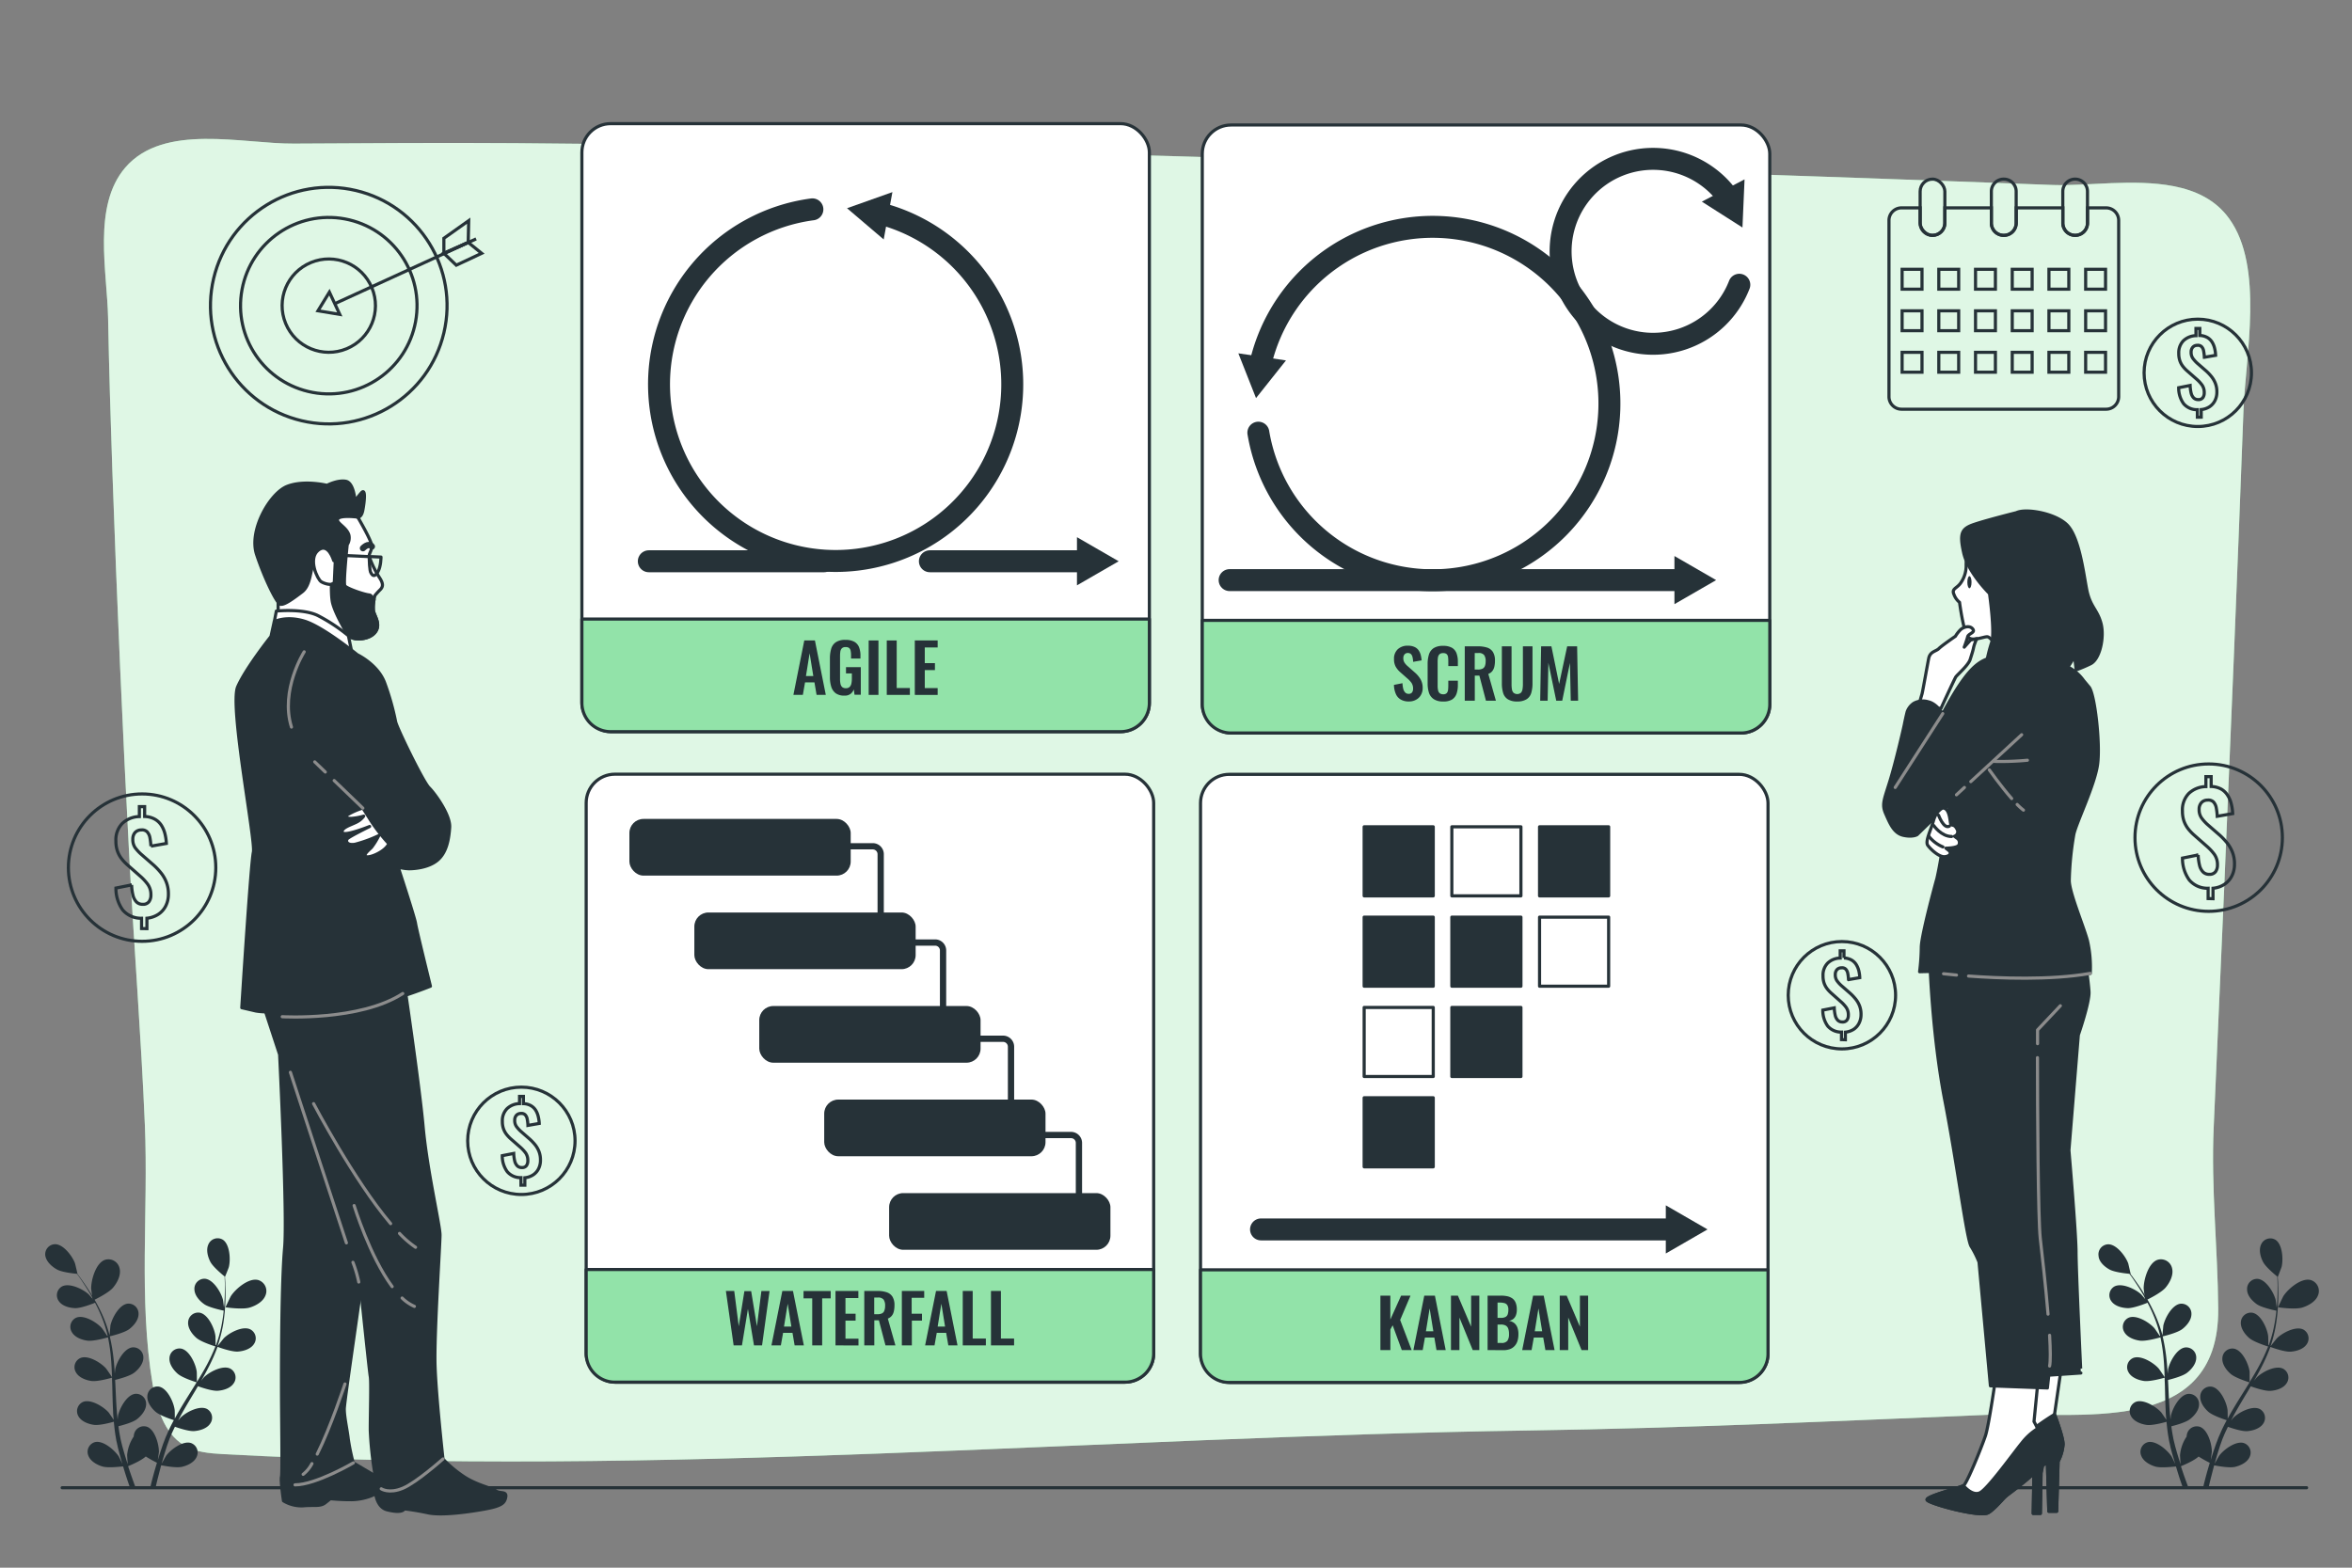 <svg xmlns="http://www.w3.org/2000/svg" viewBox="0 0 750 500"><rect x="0" y="0" width="750" height="500" fill="#808080" stroke="none"/><g id="background-simple"><path d="M693,59.36c-12.49-2.41-27.4,0-38.33-.36q-36.3-1.36-72.6-2.63Q478.55,52.74,375,49.83c-70.19-1.93-140.4-3.65-210.62-4.17-22.93-.16-47.22,0-70.67.14-16.25.13-41.48-6.67-53.77,7.65-10.54,12.28-5.75,33.26-5.47,48,.3,16.15.8,32.29,1.35,48.43Q38,212.33,41.3,274.74c1.48,28,3.71,55.94,4.89,83.95,1.16,27.45-2.06,55.6,2.47,82.78,1.24,7.46,3.62,15.58,9.92,19.42,3.73,2.29,8.25,2.65,12.58,2.89,139.17,7.58,277.84-5.49,416.9-7.55,48.72-.72,97.4-3,146.09-5,27.88-1.17,73.49,7.65,73.19-33.77-.15-19.56-2.32-38.51-1.43-58.17q3.4-75.72,6.48-151.44,1.56-38.42,3-76.84c.68-17.77,6.58-45.88-4.53-61.25C706.53,63.72,700.17,60.74,693,59.36Z" style="fill:#92E3A9"></path><path d="M693,59.36c-12.49-2.41-27.4,0-38.33-.36q-36.3-1.36-72.6-2.63Q478.55,52.74,375,49.83c-70.19-1.93-140.4-3.65-210.62-4.17-22.93-.16-47.22,0-70.67.14-16.25.13-41.48-6.67-53.77,7.65-10.54,12.28-5.75,33.26-5.47,48,.3,16.15.8,32.29,1.35,48.43Q38,212.33,41.3,274.74c1.48,28,3.71,55.94,4.89,83.95,1.16,27.45-2.06,55.6,2.47,82.78,1.24,7.46,3.62,15.58,9.92,19.42,3.73,2.29,8.25,2.65,12.58,2.89,139.17,7.58,277.84-5.49,416.9-7.55,48.72-.72,97.4-3,146.09-5,27.88-1.17,73.49,7.65,73.19-33.77-.15-19.56-2.32-38.51-1.43-58.17q3.4-75.72,6.48-151.44,1.56-38.42,3-76.84c.68-17.77,6.58-45.88-4.53-61.25C706.53,63.72,700.17,60.74,693,59.36Z" style="fill:#fff;opacity:0.7"></path></g><g id="Coins"><path d="M45.14,296.15v-3.28a7.65,7.65,0,0,1-6-2.63,11.74,11.74,0,0,1-2.17-7l5-1a15.81,15.81,0,0,0,.43,3.25,4.59,4.59,0,0,0,1.11,2.17,2.72,2.72,0,0,0,2,.76,2.3,2.3,0,0,0,2-.84,3.51,3.51,0,0,0,.61-2.13,5.65,5.65,0,0,0-1-3.4,16.34,16.34,0,0,0-2.48-2.67l-4-3.52a14.7,14.7,0,0,1-1.92-2.05,8.57,8.57,0,0,1-1.29-2.43,9.41,9.41,0,0,1-.47-3.15,7.5,7.5,0,0,1,2-5.57,8.13,8.13,0,0,1,5.48-2.22v-3.17h1.68v3.14a7.14,7.14,0,0,1,3.29.88,6,6,0,0,1,2.06,1.95,9.32,9.32,0,0,1,1.13,2.68,15.56,15.56,0,0,1,.45,3.09l-4.93.87a20,20,0,0,0-.31-2.69,3.72,3.72,0,0,0-.88-1.87,2.28,2.28,0,0,0-1.9-.61,2.6,2.6,0,0,0-2,.86,3.16,3.16,0,0,0-.68,2.07,4.59,4.59,0,0,0,.74,2.72A13.77,13.77,0,0,0,45,272.44l4,3.48a21.81,21.81,0,0,1,2.33,2.47,11.09,11.09,0,0,1,1.72,3,10.25,10.25,0,0,1,.65,3.76,8.2,8.2,0,0,1-.84,3.77,6.83,6.83,0,0,1-2.37,2.68,8.09,8.09,0,0,1-3.64,1.26v3.32Z" style="fill:none;stroke:#263238;stroke-miterlimit:10"></path><circle cx="45.31" cy="276.72" r="23.5" style="fill:none;stroke:#263238;stroke-miterlimit:10"></circle><path d="M704.12,286.59V283.3a7.61,7.61,0,0,1-6-2.62,11.77,11.77,0,0,1-2.18-7l5-1a16.53,16.53,0,0,0,.43,3.25,4.6,4.6,0,0,0,1.12,2.17,2.71,2.71,0,0,0,2,.76,2.33,2.33,0,0,0,2-.84,3.58,3.58,0,0,0,.61-2.13,5.68,5.68,0,0,0-1-3.41,16.36,16.36,0,0,0-2.49-2.66l-4-3.52a15.28,15.28,0,0,1-1.92-2.05,9.1,9.1,0,0,1-1.29-2.43,9.67,9.67,0,0,1-.47-3.15,7.51,7.51,0,0,1,2-5.58,8.13,8.13,0,0,1,5.48-2.21v-3.17h1.68v3.13a7.3,7.3,0,0,1,3.29.88,6,6,0,0,1,2,2,8.8,8.8,0,0,1,1.13,2.68,15.56,15.56,0,0,1,.45,3.09l-4.93.86a18.49,18.49,0,0,0-.31-2.68,3.79,3.79,0,0,0-.88-1.88,2.3,2.3,0,0,0-1.9-.6,2.54,2.54,0,0,0-2,.86,3.12,3.12,0,0,0-.69,2.07,4.54,4.54,0,0,0,.75,2.72,13.18,13.18,0,0,0,1.84,2.06l4,3.48a23.6,23.6,0,0,1,2.33,2.46,11.42,11.42,0,0,1,1.72,3,10.22,10.22,0,0,1,.64,3.76,8.26,8.26,0,0,1-.84,3.77,6.9,6.9,0,0,1-2.37,2.68,7.93,7.93,0,0,1-3.64,1.25v3.33Z" style="fill:none;stroke:#263238;stroke-miterlimit:10"></path><circle cx="704.3" cy="267.16" r="23.5" style="fill:none;stroke:#263238;stroke-miterlimit:10"></circle><path d="M700.69,133.06v-2.39a5.58,5.58,0,0,1-4.38-1.91,8.57,8.57,0,0,1-1.58-5.1l3.65-.72a12.18,12.18,0,0,0,.31,2.37,3.33,3.33,0,0,0,.81,1.58,2,2,0,0,0,1.47.56,1.68,1.68,0,0,0,1.47-.62,2.52,2.52,0,0,0,.44-1.55,4.11,4.11,0,0,0-.7-2.48,11.07,11.07,0,0,0-1.81-1.94l-2.93-2.57a10.25,10.25,0,0,1-1.4-1.49,6.24,6.24,0,0,1-.94-1.77,7,7,0,0,1-.34-2.3,5.46,5.46,0,0,1,1.48-4.06,6,6,0,0,1,4-1.61v-2.31h1.23V107a5.27,5.27,0,0,1,2.39.64,4.38,4.38,0,0,1,1.5,1.43,6.56,6.56,0,0,1,.83,2,11.09,11.09,0,0,1,.32,2.26l-3.59.62a13.39,13.39,0,0,0-.23-2,2.62,2.62,0,0,0-.64-1.37,1.65,1.65,0,0,0-1.38-.44,1.88,1.88,0,0,0-1.47.63,2.27,2.27,0,0,0-.5,1.51,3.34,3.34,0,0,0,.54,2,10.64,10.64,0,0,0,1.34,1.5l2.91,2.53a15.26,15.26,0,0,1,1.7,1.8,8.19,8.19,0,0,1,1.25,2.17,7.27,7.27,0,0,1,.47,2.73,6,6,0,0,1-.61,2.76,5.14,5.14,0,0,1-1.72,1.95,5.93,5.93,0,0,1-2.66.91v2.42Z" style="fill:none;stroke:#263238;stroke-miterlimit:10"></path><circle cx="700.82" cy="118.91" r="17.12" style="fill:none;stroke:#263238;stroke-miterlimit:10"></circle><path d="M166.12,378v-2.4a5.55,5.55,0,0,1-4.38-1.91,8.54,8.54,0,0,1-1.58-5.1l3.65-.71a12.07,12.07,0,0,0,.31,2.36,3.38,3.38,0,0,0,.82,1.59,2,2,0,0,0,1.46.55,1.67,1.67,0,0,0,1.47-.61,2.57,2.57,0,0,0,.44-1.56,4.2,4.2,0,0,0-.69-2.48,11.85,11.85,0,0,0-1.81-1.93l-2.94-2.57a10.89,10.89,0,0,1-1.4-1.5,6.24,6.24,0,0,1-.94-1.77,6.9,6.9,0,0,1-.34-2.29,5.45,5.45,0,0,1,1.48-4.06,6,6,0,0,1,4-1.62v-2.3h1.23V352a5.15,5.15,0,0,1,2.39.64,4.35,4.35,0,0,1,1.5,1.42,6.51,6.51,0,0,1,.83,2,11.73,11.73,0,0,1,.33,2.25l-3.6.63a13.37,13.37,0,0,0-.23-2,2.66,2.66,0,0,0-.64-1.37,1.68,1.68,0,0,0-1.38-.44,1.88,1.88,0,0,0-1.47.63,2.29,2.29,0,0,0-.5,1.51,3.32,3.32,0,0,0,.54,2,10.18,10.18,0,0,0,1.34,1.5l2.91,2.54a16,16,0,0,1,1.7,1.79,8.19,8.19,0,0,1,1.25,2.17,7.32,7.32,0,0,1,.47,2.74,6,6,0,0,1-.61,2.75,5,5,0,0,1-1.72,1.95,5.89,5.89,0,0,1-2.65.92V378Z" style="fill:none;stroke:#263238;stroke-miterlimit:10"></path><circle cx="166.25" cy="363.85" r="17.12" style="fill:none;stroke:#263238;stroke-miterlimit:10"></circle><path d="M587.21,331.57v-2.39a5.61,5.61,0,0,1-4.38-1.91,8.58,8.58,0,0,1-1.58-5.11l3.65-.71a12.29,12.29,0,0,0,.31,2.37,3.33,3.33,0,0,0,.81,1.58,2,2,0,0,0,1.47.55,1.67,1.67,0,0,0,1.47-.61,2.63,2.63,0,0,0,.44-1.55,4.09,4.09,0,0,0-.7-2.48,11.1,11.1,0,0,0-1.81-1.94L584,316.8a10.25,10.25,0,0,1-1.4-1.49,6.52,6.52,0,0,1-.94-1.77,7,7,0,0,1-.34-2.3,5.45,5.45,0,0,1,1.48-4.06,5.9,5.9,0,0,1,4-1.61v-2.31H588v2.28a5.31,5.31,0,0,1,2.39.64,4.38,4.38,0,0,1,1.5,1.43,6.83,6.83,0,0,1,.83,1.95,11,11,0,0,1,.32,2.25l-3.59.63a13.39,13.39,0,0,0-.23-1.95,2.7,2.7,0,0,0-.64-1.37,1.65,1.65,0,0,0-1.38-.44,1.87,1.87,0,0,0-1.47.62,2.31,2.31,0,0,0-.5,1.51,3.37,3.37,0,0,0,.54,2,10.07,10.07,0,0,0,1.34,1.49l2.91,2.54a16.13,16.13,0,0,1,1.7,1.8,8.13,8.13,0,0,1,1.25,2.16,7.32,7.32,0,0,1,.47,2.74,6,6,0,0,1-.61,2.75,5,5,0,0,1-1.73,2,6,6,0,0,1-2.65.91v2.42Z" style="fill:none;stroke:#263238;stroke-miterlimit:10"></path><circle cx="587.34" cy="317.42" r="17.12" style="fill:none;stroke:#263238;stroke-miterlimit:10"></circle></g><g id="Calendar"><path d="M675.6,70.31v56.2a4,4,0,0,1-4,4H606.35a4,4,0,0,1-4-4V70.3a4,4,0,0,1,4-4h5.94v4.82a3.94,3.94,0,0,0,3.94,3.94h0a3.93,3.93,0,0,0,3.94-3.94V66.3H635v4.83A3.93,3.93,0,0,0,639,75.06h0a3.93,3.93,0,0,0,3.93-3.93V66.3h14.87v4.83a3.93,3.93,0,0,0,3.94,3.93h0a3.93,3.93,0,0,0,3.93-3.93V66.3h5.94A4,4,0,0,1,675.6,70.31Z" style="fill:none;stroke:#263238;stroke-miterlimit:10"></path><rect x="606.54" y="85.89" width="6.34" height="6.34" style="fill:none;stroke:#263238;stroke-miterlimit:10"></rect><rect x="618.24" y="85.89" width="6.34" height="6.34" style="fill:none;stroke:#263238;stroke-miterlimit:10"></rect><rect x="629.95" y="85.89" width="6.34" height="6.34" style="fill:none;stroke:#263238;stroke-miterlimit:10"></rect><rect x="641.66" y="85.89" width="6.34" height="6.34" style="fill:none;stroke:#263238;stroke-miterlimit:10"></rect><rect x="653.36" y="85.89" width="6.34" height="6.34" style="fill:none;stroke:#263238;stroke-miterlimit:10"></rect><rect x="665.07" y="85.89" width="6.34" height="6.34" style="fill:none;stroke:#263238;stroke-miterlimit:10"></rect><rect x="606.54" y="99.13" width="6.34" height="6.34" style="fill:none;stroke:#263238;stroke-miterlimit:10"></rect><rect x="618.24" y="99.13" width="6.34" height="6.34" style="fill:none;stroke:#263238;stroke-miterlimit:10"></rect><rect x="629.95" y="99.13" width="6.34" height="6.34" style="fill:none;stroke:#263238;stroke-miterlimit:10"></rect><rect x="641.66" y="99.13" width="6.34" height="6.34" style="fill:none;stroke:#263238;stroke-miterlimit:10"></rect><rect x="653.36" y="99.13" width="6.34" height="6.34" style="fill:none;stroke:#263238;stroke-miterlimit:10"></rect><rect x="665.07" y="99.13" width="6.34" height="6.34" style="fill:none;stroke:#263238;stroke-miterlimit:10"></rect><rect x="606.54" y="112.37" width="6.34" height="6.34" style="fill:none;stroke:#263238;stroke-miterlimit:10"></rect><rect x="618.24" y="112.37" width="6.34" height="6.34" style="fill:none;stroke:#263238;stroke-miterlimit:10"></rect><rect x="629.95" y="112.37" width="6.34" height="6.34" style="fill:none;stroke:#263238;stroke-miterlimit:10"></rect><rect x="641.66" y="112.37" width="6.34" height="6.34" style="fill:none;stroke:#263238;stroke-miterlimit:10"></rect><rect x="653.36" y="112.37" width="6.34" height="6.34" style="fill:none;stroke:#263238;stroke-miterlimit:10"></rect><rect x="665.07" y="112.37" width="6.34" height="6.34" style="fill:none;stroke:#263238;stroke-miterlimit:10"></rect><rect x="612.29" y="57.13" width="7.88" height="17.93" rx="3.93" style="fill:none;stroke:#263238;stroke-miterlimit:10"></rect><path d="M642.91,61.07V71.13A3.93,3.93,0,0,1,639,75.06h0A3.93,3.93,0,0,1,635,71.13V61.07A3.93,3.93,0,0,1,639,57.13h0A3.93,3.93,0,0,1,642.91,61.07Z" style="fill:none;stroke:#263238;stroke-miterlimit:10"></path><path d="M665.65,61.07V71.13a3.93,3.93,0,0,1-3.93,3.93h0a3.93,3.93,0,0,1-3.94-3.93V61.07a3.93,3.93,0,0,1,3.94-3.94h0A3.93,3.93,0,0,1,665.65,61.07Z" style="fill:none;stroke:#263238;stroke-miterlimit:10"></path></g><g id="Target"><circle cx="104.84" cy="97.48" r="37.72" transform="translate(-14.12 177.12) rotate(-76.72)" style="fill:none;stroke:#263238;stroke-miterlimit:10"></circle><circle cx="104.84" cy="97.48" r="28.14" transform="translate(-10.14 182.77) rotate(-79.48)" style="fill:none;stroke:#263238;stroke-miterlimit:10"></circle><circle cx="104.84" cy="97.48" r="14.88" transform="translate(-29.32 47.54) rotate(-22.5)" style="fill:none;stroke:#263238;stroke-miterlimit:10"></circle><line x1="151.82" y1="76.19" x2="106.85" y2="96.81" style="fill:none;stroke:#263238;stroke-miterlimit:10"></line><polygon points="105.04 93.17 101.4 99.12 108.34 100.27 105.04 93.17" style="fill:none;stroke:#263238;stroke-miterlimit:10"></polygon><polygon points="141.54 80.79 141.54 76 149.46 70.38 149.3 77.32 141.54 80.79" style="fill:none;stroke:#263238;stroke-miterlimit:10"></polygon><polygon points="141.54 80.79 145.5 84.58 153.59 80.79 149.3 77.32 141.54 80.79" style="fill:none;stroke:#263238;stroke-miterlimit:10"></polygon></g><g id="Plants"><path d="M734.07,417.05c-2.31.69-7.67-.1-7.67-.1s1.59-3.37,1.72-3.57c1.49-2.32,5.72-5.92,8.7-5.13a3.65,3.65,0,0,1,2.34,4.9C738.39,415.18,736,416.47,734.07,417.05Z" style="fill:#263238"></path><path d="M684.1,414.81c-.05,0-.53-3.68-.53-3.92,0-2.75,1.5-8.09,4.42-9.08a3.65,3.65,0,0,1,4.66,2.8c.48,2.12-.77,4.49-2.09,6.06C689,412.52,684.11,414.81,684.1,414.81Z" style="fill:#263238"></path><path d="M672.65,404.88c1.61.91,5.43,1.3,6.37,1.39.48.64,1,1.34,1.5,2.12.93,1.39,2,3,3,4.74.27.48.54,1,.81,1.5-.63-.75-1.51-1.77-1.61-1.85-1.78-1.64-6.18-3.77-8.54-2.44a3.22,3.22,0,0,0-.9,4.69c1.11,1.56,3.39,2.14,5.2,2.19s5.53-1.39,6.32-1.72c.59,1.12,1.16,2.28,1.69,3.53a41.13,41.13,0,0,1,2.34,7l-.14.06c-.5-.77-1.58-2.34-1.69-2.46-1.58-1.83-5.72-4.42-8.21-3.36a3.2,3.2,0,0,0-1.41,4.56c.92,1.68,3.13,2.5,4.92,2.75,2.06.3,6.46-1,6.62-1.06a57.77,57.77,0,0,1,1.05,7.25c.15,1.8.22,3.63.28,5.47-.33-.54-1.76-2.61-1.88-2.75-1.58-1.83-5.72-4.42-8.21-3.35a3.19,3.19,0,0,0-1.41,4.55c.92,1.68,3.13,2.5,4.92,2.76,2,.28,6.23-.95,6.59-1.05,0,.83.06,1.66.08,2.5.07,2.73.12,5.47.26,8.18,0,.93.13,1.85.21,2.78-.53-.8-1.52-2.24-1.62-2.36-1.59-1.82-5.73-4.41-8.22-3.35a3.22,3.22,0,0,0-1.41,4.56c.93,1.67,3.14,2.49,4.92,2.75s5.37-.7,6.37-1c.15,1.54.32,3.06.56,4.54.12.64.2,1.3.35,1.91s.27,1.22.4,1.83c.32,1.23.62,2.38,1,3.53.16.58.32,1.12.49,1.68-.42-.89-1.1-2.29-1.17-2.41-1.3-2-5-5.24-7.62-4.56a3.2,3.2,0,0,0-2.08,4.29c.66,1.79,2.72,2.94,4.45,3.46,1.9.58,6.12,0,6.64,0,.41,1.37.82,2.7,1.22,3.94.34,1,.66,1.95,1,2.87h1.78c-.4-1.06-.81-2.19-1.24-3.39s-.79-2.29-1.18-3.51c.47-.19,4.14-1.69,5.63-3.09a36.51,36.51,0,0,0,3.57,2c-.41,1.36-.8,2.7-1.15,4q-.58,2.14-1,4h1.74c.26-1.14.54-2.33.87-3.61s.6-2.35.94-3.59c.52.11,4.68.94,6.62.5,1.76-.4,3.9-1.41,4.68-3.15a3.21,3.21,0,0,0-1.78-4.43c-2.57-.85-6.48,2.07-7.91,4-.09.13-1,1.73-1.46,2.55.21-.75.41-1.49.65-2.26.32-1.12.7-2.29,1.06-3.42l.63-1.76c.2-.6.47-1.15.7-1.74.36-.85.78-1.71,1.19-2.57,1.12.39,4.41,1.51,6.16,1.38s4.06-.8,5.1-2.4a3.22,3.22,0,0,0-1.09-4.65c-2.41-1.23-6.72,1.06-8.43,2.78-.06.05-.38.45-.76.93.43-.83.85-1.66,1.32-2.48,1.31-2.34,2.72-4.68,4.12-7l.86-1.48c.94.34,4.5,1.58,6.33,1.45s4.06-.8,5.1-2.41a3.2,3.2,0,0,0-1.09-4.64c-2.41-1.24-6.72,1.06-8.43,2.77-.06.06-.45.54-.87,1.08.74-1.29,1.46-2.58,2.14-3.89a57,57,0,0,0,3.08-6.92c.33.13,4.48,1.66,6.51,1.51,1.8-.13,4.06-.8,5.1-2.4a3.22,3.22,0,0,0-1.09-4.65c-2.41-1.23-6.72,1.07-8.43,2.78-.12.12-1.51,1.86-2,2.49l0-.08a41.65,41.65,0,0,0,1.76-7.22,58.38,58.38,0,0,0,.64-6.61c.1-2.06.06-3.94,0-5.61,0-.9-.08-1.73-.13-2.5l0,0s1.18-3.06,1.23-3.26c.57-2.35.28-7.23-2-8.64a3.2,3.2,0,0,0-4.53,1.49c-.83,1.72-.22,4,.61,5.6s3.81,4.08,4.55,4.67c0,.8.07,1.66.08,2.6,0,1.67,0,3.55-.14,5.59,0,.55-.1,1.13-.15,1.7-.11-1-.29-2.31-.32-2.44-.58-2.34-3.08-6.54-5.78-6.73a3.2,3.2,0,0,0-3.33,3.41c0,1.91,1.64,3.65,3.12,4.69s5.38,1.89,6.22,2.06c-.13,1.25-.29,2.54-.54,3.87a41,41,0,0,1-1.89,7.11l-.15,0c0-.92,0-2.83-.06-3-.31-2.4-2.33-6.84-5-7.33a3.21,3.21,0,0,0-3.69,3c-.15,1.9,1.24,3.81,2.59,5,1.55,1.38,5.94,2.72,6.11,2.77a57.36,57.36,0,0,1-3.13,6.61c-.87,1.59-1.81,3.16-2.78,4.73,0-.64,0-3.15,0-3.33-.31-2.4-2.33-6.85-5-7.33a3.2,3.2,0,0,0-3.69,3c-.15,1.91,1.24,3.81,2.59,5,1.52,1.35,5.72,2.65,6.07,2.76l-1.31,2.13c-1.45,2.32-2.92,4.64-4.29,7-.48.8-.92,1.62-1.36,2.43,0-1,0-2.71-.06-2.86-.31-2.39-2.34-6.84-5-7.33a3.21,3.21,0,0,0-3.69,3c-.15,1.9,1.23,3.81,2.58,5s4.87,2.37,5.86,2.69c-.73,1.36-1.42,2.72-2,4.09-.25.6-.55,1.2-.76,1.78s-.45,1.17-.67,1.75c-.41,1.21-.8,2.33-1.16,3.47-.19.57-.35,1.11-.52,1.67.15-1,.35-2.51.36-2.66.05-2.42-1.28-7.12-3.84-8a3.2,3.2,0,0,0-4.1,2.43,3.38,3.38,0,0,0-.1.7,12.53,12.53,0,0,0-2.1,5.92c0,.16.11,2,.19,2.93-.24-.74-.48-1.47-.71-2.24-.35-1.11-.68-2.29-1-3.44l-.45-1.82c-.16-.61-.24-1.22-.37-1.84-.17-.91-.3-1.85-.43-2.8,1.15-.28,4.51-1.17,5.9-2.24s3-2.91,2.93-4.82a3.2,3.2,0,0,0-3.47-3.27c-2.7.3-5,4.59-5.5,7,0,.08-.07.59-.12,1.2-.1-.93-.2-1.85-.27-2.8-.2-2.67-.31-5.4-.44-8.13l-.09-1.71c1-.24,4.62-1.17,6.07-2.29s2.94-2.9,2.93-4.82a3.22,3.22,0,0,0-3.48-3.27c-2.69.3-5,4.6-5.5,7,0,.08-.07.69-.13,1.38-.09-1.49-.2-3-.35-4.43a57.62,57.62,0,0,0-1.25-7.47c.34-.08,4.64-1.09,6.26-2.33,1.43-1.1,2.94-2.91,2.92-4.82a3.2,3.2,0,0,0-3.47-3.27c-2.69.3-5,4.59-5.5,7,0,.17-.23,2.38-.27,3.18,0,0,0-.06,0-.09a41.15,41.15,0,0,0-2.52-7,58.06,58.06,0,0,0-3.11-5.87c-1-1.77-2.12-3.32-3.08-4.69-.53-.73-1-1.4-1.49-2h.06s-.71-3.19-.78-3.39c-.82-2.27-3.75-6.19-6.45-6.09a3.21,3.21,0,0,0-3,3.74C669.31,402.44,671.07,404,672.65,404.88Z" style="fill:#263238"></path><path d="M79.57,417.05c-2.31.69-7.66-.1-7.67-.1s1.59-3.37,1.72-3.57c1.49-2.32,5.72-5.92,8.7-5.13a3.65,3.65,0,0,1,2.34,4.9C83.89,415.18,81.54,416.47,79.57,417.05Z" style="fill:#263238"></path><path d="M29.6,414.81c-.05,0-.53-3.68-.53-3.92,0-2.75,1.5-8.09,4.42-9.08a3.65,3.65,0,0,1,4.66,2.8c.48,2.12-.77,4.49-2.09,6.06C34.51,412.52,29.61,414.81,29.6,414.81Z" style="fill:#263238"></path><path d="M18.15,404.88c1.61.91,5.43,1.3,6.37,1.39.48.64,1,1.34,1.51,2.12.92,1.39,1.95,3,3,4.74.27.48.54,1,.81,1.5-.63-.75-1.51-1.77-1.61-1.85-1.78-1.64-6.18-3.77-8.53-2.44a3.21,3.21,0,0,0-.91,4.69c1.11,1.56,3.39,2.14,5.2,2.19s5.53-1.39,6.32-1.72c.59,1.12,1.16,2.28,1.69,3.53a40.26,40.26,0,0,1,2.34,7l-.14.06c-.5-.77-1.58-2.34-1.69-2.46-1.58-1.83-5.72-4.42-8.21-3.36a3.2,3.2,0,0,0-1.41,4.56c.92,1.68,3.13,2.5,4.92,2.75,2.06.3,6.46-1,6.62-1.06a56,56,0,0,1,1,7.25c.15,1.8.22,3.63.29,5.47-.34-.54-1.76-2.61-1.88-2.75-1.59-1.83-5.73-4.42-8.22-3.35a3.19,3.19,0,0,0-1.41,4.55c.93,1.68,3.13,2.5,4.92,2.76,2,.28,6.23-.95,6.59-1.05,0,.83.06,1.66.08,2.5.07,2.73.12,5.47.26,8.18,0,.93.13,1.85.21,2.78-.53-.8-1.52-2.24-1.62-2.36-1.59-1.82-5.73-4.41-8.22-3.35A3.22,3.22,0,0,0,25,451.69c.93,1.67,3.14,2.49,4.92,2.75s5.37-.7,6.38-1c.14,1.54.31,3.06.55,4.54.12.64.2,1.3.35,1.91s.27,1.22.4,1.83c.32,1.23.62,2.38.95,3.53.16.58.32,1.12.49,1.68-.42-.89-1.1-2.29-1.17-2.41-1.3-2-5-5.24-7.62-4.56a3.2,3.2,0,0,0-2.08,4.29c.66,1.79,2.72,2.94,4.45,3.46,1.9.58,6.12,0,6.64,0,.41,1.37.82,2.7,1.23,3.94.33,1,.65,1.95,1,2.87h1.78q-.6-1.59-1.23-3.39c-.4-1.11-.8-2.29-1.19-3.51.47-.19,4.14-1.69,5.63-3.09a37.77,37.77,0,0,0,3.57,2c-.41,1.36-.8,2.7-1.15,4-.39,1.43-.73,2.77-1,4H49.6c.25-1.14.53-2.33.86-3.61s.6-2.35.94-3.59c.52.11,4.69.94,6.62.5,1.77-.4,3.9-1.41,4.68-3.15a3.21,3.21,0,0,0-1.78-4.43c-2.57-.85-6.48,2.07-7.91,4-.09.13-1,1.73-1.46,2.55.21-.75.41-1.49.65-2.26.32-1.12.7-2.29,1.06-3.42l.63-1.76c.2-.6.47-1.15.7-1.74.36-.85.78-1.71,1.19-2.57,1.12.39,4.41,1.51,6.16,1.38s4.06-.8,5.1-2.4A3.21,3.21,0,0,0,66,449.37c-2.41-1.23-6.72,1.06-8.43,2.78-.06.05-.38.45-.76.93.43-.83.85-1.66,1.32-2.48,1.31-2.34,2.72-4.68,4.12-7l.86-1.48c.94.34,4.5,1.58,6.33,1.45s4.06-.8,5.1-2.41a3.2,3.2,0,0,0-1.09-4.64c-2.41-1.24-6.72,1.06-8.43,2.77-.06.06-.45.54-.87,1.08.74-1.29,1.47-2.58,2.14-3.89a55.47,55.47,0,0,0,3.08-6.92c.33.13,4.48,1.66,6.51,1.51,1.8-.13,4.06-.8,5.1-2.4A3.21,3.21,0,0,0,79.84,424c-2.41-1.23-6.72,1.07-8.43,2.78-.12.12-1.5,1.86-2,2.49l0-.08A42.53,42.53,0,0,0,71.22,422a58.38,58.38,0,0,0,.64-6.61c.1-2.06.06-3.94,0-5.61,0-.9-.08-1.73-.13-2.5l0,0S73,404.22,73,404c.57-2.35.28-7.23-2-8.64a3.2,3.2,0,0,0-4.53,1.49c-.83,1.72-.22,4,.61,5.6s3.81,4.08,4.55,4.67c0,.8.07,1.66.08,2.6,0,1.67,0,3.55-.14,5.59,0,.55-.1,1.13-.15,1.7-.11-1-.29-2.31-.32-2.44-.58-2.34-3.08-6.54-5.78-6.73A3.2,3.2,0,0,0,62,411.27c.06,1.91,1.64,3.65,3.12,4.69s5.38,1.89,6.22,2.06c-.13,1.25-.29,2.54-.54,3.87A41,41,0,0,1,68.89,429l-.15,0c0-.92,0-2.83-.06-3-.31-2.4-2.33-6.84-5-7.33a3.21,3.21,0,0,0-3.69,3c-.15,1.9,1.24,3.81,2.59,5,1.55,1.38,6,2.72,6.11,2.77a57.36,57.36,0,0,1-3.13,6.61c-.87,1.59-1.81,3.16-2.78,4.73,0-.64,0-3.15-.05-3.33-.31-2.4-2.33-6.85-5-7.33a3.2,3.2,0,0,0-3.69,3c-.15,1.91,1.24,3.81,2.59,5,1.52,1.35,5.72,2.65,6.07,2.76-.43.71-.87,1.42-1.31,2.13-1.45,2.32-2.92,4.64-4.29,7-.48.8-.92,1.62-1.36,2.43,0-1,0-2.71-.06-2.86-.31-2.39-2.34-6.84-5-7.33a3.21,3.21,0,0,0-3.69,3c-.15,1.9,1.24,3.81,2.59,5s4.86,2.37,5.85,2.69c-.72,1.36-1.42,2.72-2,4.09-.25.6-.55,1.2-.76,1.78s-.45,1.17-.67,1.75c-.41,1.21-.8,2.33-1.16,3.47-.18.57-.35,1.11-.52,1.67.15-1,.35-2.51.36-2.66,0-2.42-1.28-7.12-3.84-8a3.2,3.2,0,0,0-4.1,2.43,3.38,3.38,0,0,0-.1.7,12.53,12.53,0,0,0-2.1,5.92c0,.16.11,2,.19,2.93-.24-.74-.48-1.47-.71-2.24-.35-1.11-.67-2.29-1-3.44l-.45-1.82c-.16-.61-.24-1.22-.37-1.84-.17-.91-.3-1.85-.43-2.8,1.15-.28,4.52-1.17,5.9-2.24s2.95-2.91,2.93-4.82a3.2,3.2,0,0,0-3.47-3.27c-2.69.3-5,4.59-5.5,7,0,.08-.07.59-.12,1.2-.1-.93-.2-1.85-.27-2.8-.2-2.67-.31-5.4-.44-8.13l-.09-1.71c1-.24,4.62-1.17,6.07-2.29s2.94-2.9,2.93-4.82a3.21,3.21,0,0,0-3.47-3.27c-2.7.3-5,4.6-5.5,7,0,.08-.08.69-.14,1.38-.09-1.49-.2-3-.35-4.43A57.62,57.62,0,0,0,35,426.21c.34-.08,4.64-1.09,6.26-2.33,1.43-1.1,2.94-2.91,2.92-4.82a3.2,3.2,0,0,0-3.47-3.27c-2.69.3-5,4.59-5.5,7,0,.17-.23,2.38-.27,3.18,0,0,0-.06,0-.09a41.15,41.15,0,0,0-2.52-7A56.1,56.1,0,0,0,29.25,413c-1.05-1.77-2.12-3.32-3.08-4.69-.52-.73-1-1.4-1.48-2h0c.05,0-.71-3.19-.78-3.39-.82-2.27-3.74-6.19-6.45-6.09a3.21,3.21,0,0,0-3,3.74C14.81,402.44,16.57,404,18.15,404.88Z" style="fill:#263238"></path></g><g id="Floor"><line x1="19.82" y1="474.5" x2="735.53" y2="474.5" style="fill:#fff;stroke:#263238;stroke-linecap:round;stroke-linejoin:round"></line></g><g id="Kanban"><rect x="382.82" y="246.97" width="180.96" height="193.91" rx="9.17" style="fill:#fff;stroke:#263238;stroke-linecap:round;stroke-linejoin:round"></rect><rect x="435" y="263.7" width="22.03" height="22.03" style="fill:#263238;stroke:#263238;stroke-linecap:round;stroke-linejoin:round"></rect><rect x="462.96" y="263.7" width="22.03" height="22.03" style="fill:#fff;stroke:#263238;stroke-linecap:round;stroke-linejoin:round"></rect><rect x="490.93" y="263.7" width="22.03" height="22.03" style="fill:#263238;stroke:#263238;stroke-linecap:round;stroke-linejoin:round"></rect><rect x="435" y="292.51" width="22.03" height="22.03" style="fill:#263238;stroke:#263238;stroke-linecap:round;stroke-linejoin:round"></rect><rect x="462.96" y="292.51" width="22.03" height="22.03" style="fill:#263238;stroke:#263238;stroke-linecap:round;stroke-linejoin:round"></rect><rect x="435" y="321.31" width="22.03" height="22.03" style="fill:#fff;stroke:#263238;stroke-linecap:round;stroke-linejoin:round"></rect><rect x="435" y="350.12" width="22.03" height="22.03" style="fill:#263238;stroke:#263238;stroke-linecap:round;stroke-linejoin:round"></rect><rect x="462.96" y="321.31" width="22.03" height="22.03" style="fill:#263238;stroke:#263238;stroke-linecap:round;stroke-linejoin:round"></rect><rect x="490.93" y="292.51" width="22.03" height="22.03" style="fill:#fff;stroke:#263238;stroke-linecap:round;stroke-linejoin:round"></rect><line x1="402.11" y1="392.11" x2="533.43" y2="392.11" style="fill:none;stroke:#263238;stroke-linecap:round;stroke-linejoin:round;stroke-width:7px"></line><polygon points="531.19 399.79 544.49 392.11 531.19 384.43 531.19 399.79" style="fill:#263238"></polygon><path d="M382.82,405v26.76a9.16,9.16,0,0,0,9.16,9.17H554.61a9.16,9.16,0,0,0,9.17-9.17V405Z" style="fill:#92E3A9;stroke:#263238;stroke-linecap:round;stroke-linejoin:round"></path></g><g id="Waterfall"><rect x="383.38" y="39.87" width="180.96" height="193.91" rx="9.17" style="fill:#fff;stroke:#263238;stroke-linecap:round;stroke-linejoin:round"></rect><path d="M401.26,138a56.36,56.36,0,1,0,.68-22" style="fill:none;stroke:#263238;stroke-linecap:round;stroke-linejoin:round;stroke-width:7px"></path><polygon points="394.88 112.69 400.52 126.97 410.07 114.95 394.88 112.69" style="fill:#263238"></polygon><line x1="392.1" y1="185.02" x2="536.18" y2="185.02" style="fill:none;stroke:#263238;stroke-linecap:round;stroke-linejoin:round;stroke-width:7px"></line><polygon points="533.94 192.69 547.24 185.02 533.94 177.34 533.94 192.69" style="fill:#263238"></polygon><path d="M554.63,90.82a29.49,29.49,0,1,1-3.8-28.22" style="fill:none;stroke:#263238;stroke-linecap:round;stroke-linejoin:round;stroke-width:7px"></path><polygon points="542.68 64.31 555.63 72.56 556.3 57.21 542.68 64.31" style="fill:#263238"></polygon><path d="M383.38,197.86v26.76a9.18,9.18,0,0,0,9.17,9.17H555.18a9.18,9.18,0,0,0,9.17-9.17V197.86Z" style="fill:#92E3A9;stroke:#263238;stroke-linecap:round;stroke-linejoin:round"></path></g><g id="Scrum"><rect x="186.92" y="246.92" width="180.96" height="193.91" rx="9.17" style="fill:#fff;stroke:#263238;stroke-linecap:round;stroke-linejoin:round"></rect><path d="M186.92,404.9v26.76a9.16,9.16,0,0,0,9.16,9.17H358.71a9.17,9.17,0,0,0,9.17-9.17V404.9Z" style="fill:#92E3A9;stroke:#263238;stroke-linecap:round;stroke-linejoin:round"></path><rect x="200.7" y="261.19" width="70.57" height="18.08" rx="4.49" style="fill:#263238"></rect><rect x="221.41" y="291.03" width="70.57" height="18.08" rx="4.49" style="fill:#263238"></rect><rect x="242.11" y="320.86" width="70.57" height="18.08" rx="4.49" style="fill:#263238"></rect><rect x="262.82" y="350.7" width="70.57" height="18.08" rx="4.49" style="fill:#263238"></rect><rect x="283.52" y="380.53" width="70.57" height="18.08" rx="4.49" style="fill:#263238"></rect><path d="M268.64,269.91h9.66a2.53,2.53,0,0,1,2.53,2.53V292" style="fill:none;stroke:#263238;stroke-linecap:round;stroke-linejoin:round;stroke-width:2px"></path><path d="M288.53,300.61h9.66a2.53,2.53,0,0,1,2.53,2.53v19.59" style="fill:none;stroke:#263238;stroke-linecap:round;stroke-linejoin:round;stroke-width:2px"></path><path d="M310.2,331.3h9.65a2.54,2.54,0,0,1,2.54,2.53v19.59" style="fill:none;stroke:#263238;stroke-linecap:round;stroke-linejoin:round;stroke-width:2px"></path><path d="M331.86,362h9.66a2.53,2.53,0,0,1,2.53,2.53v19.59" style="fill:none;stroke:#263238;stroke-linecap:round;stroke-linejoin:round;stroke-width:2px"></path></g><g id="Agile"><rect x="185.55" y="39.44" width="180.96" height="193.91" rx="9.17" style="fill:#fff;stroke:#263238;stroke-linecap:round;stroke-linejoin:round"></rect><path d="M259.05,66.77a56.32,56.32,0,1,0,22,1.43" style="fill:none;stroke:#263238;stroke-linecap:round;stroke-linejoin:round;stroke-width:7px"></path><polygon points="284.57 61.27 270.1 66.41 281.79 76.37 284.57 61.27" style="fill:#263238"></polygon><line x1="296.52" y1="179.01" x2="345.67" y2="179.01" style="fill:none;stroke:#263238;stroke-linecap:round;stroke-linejoin:round;stroke-width:7px"></line><polygon points="343.42 186.69 356.72 179.01 343.42 171.33 343.42 186.69" style="fill:#263238"></polygon><line x1="206.89" y1="179.01" x2="262.79" y2="179.01" style="fill:none;stroke:#263238;stroke-linecap:round;stroke-linejoin:round;stroke-width:7px"></line><path d="M185.55,197.43v26.76a9.18,9.18,0,0,0,9.17,9.17H357.35a9.17,9.17,0,0,0,9.16-9.17V197.43Z" style="fill:#92E3A9;stroke:#263238;stroke-linecap:round;stroke-linejoin:round"></path></g><g id="Text"><path d="M253,221.63l3.47-17.36h3.39l3.47,17.36h-2.94l-.68-4h-3l-.7,4Zm4-6h2.35l-1.18-7.29Z" style="fill:#263238"></path><path d="M269.25,221.86a4.59,4.59,0,0,1-2.72-.72,4.09,4.09,0,0,1-1.45-2.07,10.26,10.26,0,0,1-.44-3.16v-5.83a10.92,10.92,0,0,1,.43-3.22,3.73,3.73,0,0,1,1.51-2.06,5.35,5.35,0,0,1,3-.72,5.69,5.69,0,0,1,2.83.6,3.43,3.43,0,0,1,1.51,1.72,7.17,7.17,0,0,1,.46,2.74v.9h-3v-1a7.45,7.45,0,0,0-.12-1.44,1.56,1.56,0,0,0-.47-.91,1.76,1.76,0,0,0-1.15-.31,1.59,1.59,0,0,0-1.21.41,2,2,0,0,0-.47,1.07,10.89,10.89,0,0,0-.09,1.46v7.26a7.27,7.27,0,0,0,.15,1.57,1.87,1.87,0,0,0,.55,1,1.75,1.75,0,0,0,1.16.35,1.65,1.65,0,0,0,1.18-.39,2.08,2.08,0,0,0,.57-1.07,7.68,7.68,0,0,0,.16-1.63v-1.63h-1.87v-2h4.72v8.81h-2l-.23-1.72a3.36,3.36,0,0,1-1,1.41A3,3,0,0,1,269.25,221.86Z" style="fill:#263238"></path><path d="M277,221.63V204.27h3.12v17.36Z" style="fill:#263238"></path><path d="M282.77,221.63V204.27h3.17v15.17h4.2v2.19Z" style="fill:#263238"></path><path d="M291.71,221.63V204.27H299v2.23h-4.11v5h3.24v2.21h-3.24v5.74H299v2.19Z" style="fill:#263238"></path><path d="M233.94,429.1l-2.47-17.36h2.66L235.57,423l1.8-11.2h2.16l1.84,11.2,1.42-11.25h2.61L243,429.1h-2.57l-1.93-11.63-1.91,11.63Z" style="fill:#263238"></path><path d="M246,429.1l3.47-17.36h3.39l3.47,17.36h-2.94l-.68-4h-3l-.71,4Zm4-6h2.35l-1.17-7.29Z" style="fill:#263238"></path><path d="M259,429.1v-15h-2.77v-2.34h8.66v2.34h-2.72v15Z" style="fill:#263238"></path><path d="M266.42,429.1V411.74h7.29V414H269.6v5h3.23v2.2H269.6v5.75h4.15v2.18Z" style="fill:#263238"></path><path d="M275.6,429.1V411.74h4.15a9.16,9.16,0,0,1,3,.42,3.47,3.47,0,0,1,1.85,1.43,5.12,5.12,0,0,1,.63,2.74,8.37,8.37,0,0,1-.2,1.89,3.44,3.44,0,0,1-.65,1.42,3,3,0,0,1-1.27.91l2.42,8.55h-3.17l-2.1-8h-1.46v8Zm3.17-9.94h1a3.33,3.33,0,0,0,1.47-.27A1.5,1.5,0,0,0,282,418a4,4,0,0,0,.24-1.51,3.31,3.31,0,0,0-.48-2,2.16,2.16,0,0,0-1.83-.65h-1.16Z" style="fill:#263238"></path><path d="M287.58,429.1V411.74h7.13v2.19h-4V419H294v2.2h-3.23v7.91Z" style="fill:#263238"></path><path d="M295,429.1l3.48-17.36h3.38l3.47,17.36h-2.93l-.69-4h-3l-.71,4Zm4-6h2.36l-1.18-7.29Z" style="fill:#263238"></path><path d="M307,429.1V411.74h3.17v15.18h4.2v2.18Z" style="fill:#263238"></path><path d="M316,429.1V411.74h3.17v15.18h4.2v2.18Z" style="fill:#263238"></path><path d="M449.3,223.73a5.11,5.11,0,0,1-2.62-.61,3.79,3.79,0,0,1-1.58-1.79,7.59,7.59,0,0,1-.6-2.89l2.72-.54a8.92,8.92,0,0,0,.24,1.78,2.64,2.64,0,0,0,.63,1.19,1.46,1.46,0,0,0,1.1.42,1.25,1.25,0,0,0,1.09-.46,2,2,0,0,0,.32-1.17,3.2,3.2,0,0,0-.51-1.87,7.94,7.94,0,0,0-1.37-1.45l-2.19-1.93a6.8,6.8,0,0,1-1.47-1.77,4.91,4.91,0,0,1-.54-2.41,4.11,4.11,0,0,1,1.2-3.17,4.6,4.6,0,0,1,3.28-1.12,4.84,4.84,0,0,1,2,.38,3.22,3.22,0,0,1,1.3,1,4.69,4.69,0,0,1,.72,1.51,10,10,0,0,1,.3,1.79l-2.7.47a8.64,8.64,0,0,0-.19-1.46,2,2,0,0,0-.49-1,1.38,1.38,0,0,0-1-.36,1.3,1.3,0,0,0-1.08.46,1.76,1.76,0,0,0-.37,1.15,2.63,2.63,0,0,0,.36,1.44,5.47,5.47,0,0,0,1.05,1.17l2.16,1.91a8.87,8.87,0,0,1,1.84,2.11,5.46,5.46,0,0,1,.76,2.93,4.33,4.33,0,0,1-.55,2.2,3.81,3.81,0,0,1-1.52,1.51A4.53,4.53,0,0,1,449.3,223.73Z" style="fill:#263238"></path><path d="M460.18,223.73a5.19,5.19,0,0,1-3-.75,3.93,3.93,0,0,1-1.51-2,9.67,9.67,0,0,1-.43-3v-6.19a10.16,10.16,0,0,1,.43-3.09,3.72,3.72,0,0,1,1.51-2,5.44,5.44,0,0,1,3-.71,5.57,5.57,0,0,1,2.82.61,3.39,3.39,0,0,1,1.45,1.75,7.61,7.61,0,0,1,.43,2.64v1.45h-3.05v-1.5a11,11,0,0,0-.07-1.33,1.69,1.69,0,0,0-.41-.95,1.55,1.55,0,0,0-1.15-.35,1.63,1.63,0,0,0-1.19.37,1.81,1.81,0,0,0-.48,1,8.78,8.78,0,0,0-.1,1.42v7.55a6.59,6.59,0,0,0,.15,1.55,1.59,1.59,0,0,0,.54.92,1.71,1.71,0,0,0,1.08.31,1.45,1.45,0,0,0,1.13-.37,1.87,1.87,0,0,0,.42-1,11.59,11.59,0,0,0,.08-1.39v-1.56h3.05v1.39a8.43,8.43,0,0,1-.41,2.73,3.61,3.61,0,0,1-1.43,1.87A5.13,5.13,0,0,1,460.18,223.73Z" style="fill:#263238"></path><path d="M467.08,223.49V206.14h4.16a9.46,9.46,0,0,1,3,.41,3.41,3.41,0,0,1,1.84,1.43,5.12,5.12,0,0,1,.63,2.74,8.4,8.4,0,0,1-.19,1.89,3.64,3.64,0,0,1-.65,1.42,2.9,2.9,0,0,1-1.28.91l2.42,8.55h-3.17l-2.1-8h-1.46v8Zm3.17-9.94h1a3.39,3.39,0,0,0,1.47-.27,1.59,1.59,0,0,0,.78-.85,4.08,4.08,0,0,0,.24-1.51,3.25,3.25,0,0,0-.49-2,2.16,2.16,0,0,0-1.83-.65h-1.16Z" style="fill:#263238"></path><path d="M483.8,223.73a5.41,5.41,0,0,1-3-.71,3.58,3.58,0,0,1-1.48-2,10.65,10.65,0,0,1-.41-3.13V206.14H482v12.1a9.38,9.38,0,0,0,.11,1.54,2.06,2.06,0,0,0,.5,1.15,1.86,1.86,0,0,0,2.4,0,2.29,2.29,0,0,0,.49-1.15,9.34,9.34,0,0,0,.12-1.54v-12.1h3.06v11.74a10.68,10.68,0,0,1-.4,3.13,3.61,3.61,0,0,1-1.47,2A5.42,5.42,0,0,1,483.8,223.73Z" style="fill:#263238"></path><path d="M491.13,223.49l.3-17.35h3.28l2.46,12,2.57-12h3.17l.32,17.35h-2.35l-.26-12.06-2.46,12.06h-1.91l-2.51-12.1-.23,12.1Z" style="fill:#263238"></path><path d="M440.18,430.59V413.23h3.17v7.63l3.43-7.63h3L446.48,421l3.66,9.6H447l-2.91-7.91-.73,1.33v6.58Z" style="fill:#263238"></path><path d="M450.7,430.59l3.47-17.36h3.39L461,430.59h-2.94l-.68-4h-3l-.71,4Zm4-6h2.36l-1.18-7.29Z" style="fill:#263238"></path><path d="M462.68,430.59V413.23h2.21l4.22,9.9v-9.9h2.61v17.36h-2.1l-4.24-10.37v10.37Z" style="fill:#263238"></path><path d="M474.36,430.59V413.23h4.26a9.54,9.54,0,0,1,2.09.21,4.47,4.47,0,0,1,1.61.72,3.24,3.24,0,0,1,1,1.36,5.65,5.65,0,0,1,.36,2.17,4.85,4.85,0,0,1-.29,1.8,2.74,2.74,0,0,1-.84,1.19,3.13,3.13,0,0,1-1.4.59,3.59,3.59,0,0,1,1.71.71,3.39,3.39,0,0,1,1,1.43,6.05,6.05,0,0,1,.33,2.12,7.35,7.35,0,0,1-.31,2.2,4.17,4.17,0,0,1-.92,1.58,3.88,3.88,0,0,1-1.53,1,6.45,6.45,0,0,1-2.13.32Zm3.17-10.27h1.07a3.05,3.05,0,0,0,1.46-.28,1.52,1.52,0,0,0,.72-.85,4.63,4.63,0,0,0,.2-1.46,2.67,2.67,0,0,0-.31-1.42,1.57,1.57,0,0,0-.93-.69,5.9,5.9,0,0,0-1.59-.18h-.62Zm0,8h1.2a2.27,2.27,0,0,0,1.95-.7,3.64,3.64,0,0,0,.51-2.15,5,5,0,0,0-.24-1.7,1.82,1.82,0,0,0-.82-1,3.11,3.11,0,0,0-1.51-.32h-1.09Z" style="fill:#263238"></path><path d="M485.4,430.59l3.47-17.36h3.38l3.47,17.36h-2.93l-.69-4h-3l-.71,4Zm4-6h2.36l-1.18-7.29Z" style="fill:#263238"></path><path d="M497.37,430.59V413.23h2.21l4.22,9.9v-9.9h2.62v17.36h-2.1l-4.25-10.37v10.37Z" style="fill:#263238"></path></g><g id="character-2"><path d="M641.29,438.41s-2.73,19.3-5.22,24.3a61.72,61.72,0,0,1-5.68,9.08s-10.45,4.54-6.59,6.59,10.45,2,11.36,1.81,12.71-9.08,13.4-10.44,3.18-2.73,4.31-3.18l.45,15.44h2.5l.46-15.9a14,14,0,0,0,1.59-5.45c0-2.49-2.73-9.53-2.73-9.53l2.27-15.67Z" style="fill:#fff;stroke:#263238;stroke-linecap:round;stroke-linejoin:round"></path><path d="M623.8,478.38c3.86,2,10.45,2,11.36,1.81s12.71-9.08,13.4-10.44,3.18-2.73,4.31-3.18l.45,15.44h2.5l.46-15.9a14,14,0,0,0,1.59-5.45c0-2.49-2.73-9.53-2.73-9.53s-3.4,2-7.27,5-13.17,16.13-13.17,16.13l-4-.84-.29.38S619.94,476.33,623.8,478.38Z" style="fill:#263238;stroke:#263238;stroke-linecap:round;stroke-linejoin:round"></path><path d="M636.52,438.41s-2.27,16.12-3.41,19.53-5.9,15.21-7,15.9-12,3.4-11.58,4.54,16.81,5.67,19.53,4.08,7.72-8.17,9.77-9.76a33.17,33.17,0,0,1,4.77-2.95l-.23,12.94h2.27l.23-12.94a39.94,39.94,0,0,0,.91-6.59c.22-3.86-3.18-9.76-3.18-9.76l1.36-13.86Z" style="fill:#fff;stroke:#263238;stroke-linecap:round;stroke-linejoin:round"></path><path d="M614.49,478.38c.46,1.13,16.81,5.67,19.53,4.08s7.72-8.17,9.77-9.76a33.17,33.17,0,0,1,4.77-2.95l-.23,12.94h2.27l.23-12.94a39.94,39.94,0,0,0,.91-6.59c.13-2.34-1.07-5.43-2-7.5a19.3,19.3,0,0,0-5,4.55c-2.28,2.72-10.9,14.76-13.4,15.9s-5.23-2.28-5.23-2.28C624.94,474.52,614,477.24,614.49,478.38Z" style="fill:#263238;stroke:#263238;stroke-linecap:round;stroke-linejoin:round"></path><path d="M615.4,306.47s.68,23.39,4.77,44.51,7,44.51,8.4,46.55a31.1,31.1,0,0,1,2.5,5L634.7,442l18.17.68.45-4.08,10.22-.69S662,405.48,662,399.35s-2.27-32.47-2.27-32.47l3-36.79s3.63-10.45,3.4-13.86-1.13-9.31-1.13-9.31Z" style="fill:#263238;stroke:#263238;stroke-linecap:round;stroke-linejoin:round"></path><path d="M653.57,425.88c.27,4.59.33,8.27,0,9.8" style="fill:none;stroke:#8c8c8c;stroke-linecap:round;stroke-linejoin:round"></path><path d="M649.7,337.33c0,16.68.21,51.69.9,57.7.5,4.4,1.7,14.81,2.47,24.1" style="fill:none;stroke:#8c8c8c;stroke-linecap:round;stroke-linejoin:round"></path><path d="M657,320.78l-7.27,7.72s0,1.62,0,4.37" style="fill:none;stroke:#8c8c8c;stroke-linecap:round;stroke-linejoin:round"></path><path d="M628,175.24a12.85,12.85,0,0,0-1.05,4.73,9.56,9.56,0,0,1-1.75,6c-1.22,1.75-3,1.75-2.1,3.68a5.67,5.67,0,0,0,1.75,2.45s1.23,9.28,2.63,11,5.25-.17,6.3,0,3,3.16,3,3.16,3.15-9.46.35-16.64S628,175.24,628,175.24Z" style="fill:#fff;stroke:#263238;stroke-linecap:round;stroke-linejoin:round"></path><path d="M628.68,185.69c0,1.07-.3,1.94-.67,1.94s-.67-.87-.67-1.94.3-1.94.67-1.94S628.68,184.62,628.68,185.69Z" style="fill:#263238"></path><path d="M643,163.51s-9.11,2.28-13.31,3.68-4.91,2.8-3.51,9.11,8.23,13,8.23,13,1.76,12.26.7,15.58a48.06,48.06,0,0,0-1.4,5.26s.88-2.1,11,1.05,14.36,1.58,14.89,1.23a17.7,17.7,0,0,0,1.92-3.33l.53,4.55a45.5,45.5,0,0,0,4.55-1.93c3-1.4,4.55-8.58,3.33-13s-3.5-5.25-4.56-10.85-2.45-17-6.48-20.67S645.83,162.11,643,163.51Z" style="fill:#263238;stroke:#263238;stroke-linecap:round;stroke-linejoin:round"></path><path d="M626.35,206.4s.83-2.24,1.09-3.31,2.61-1.29,1.6-2.52-2.92-.56-3.82.22a10.46,10.46,0,0,0-1.68,2.14s-4.37,3-5.27,3.92-2.8.9-3.25,3.14-1.91,10.55-2.13,11.33l-1.35,4.6h7.4s4.27-9.31,4.71-10,4-3.7,4.6-5.61.9-2.81,1.12-3.93a14.13,14.13,0,0,1,1-2.69l-2,.45Z" style="fill:#fff;stroke:#263238;stroke-linecap:round;stroke-linejoin:round"></path><path d="M664.37,217a13.73,13.73,0,0,0-7.63-5.28c-5.49-1.68-19.41-2.81-23-1.57s-6.27,4.49-8.85,8.3-5.39,9.2-5.39,9.2-2-3.25-4.6-3.81a5.92,5.92,0,0,0-4.59.45,5.48,5.48,0,0,0-2.14,2.69c-.22.79-.78,3.37-.89,4s-2.69,11.89-4.6,18.06-2.69,7.51-1.35,10.54,2.58,6.17,5.61,6.84,4.38-.22,4.38-.22l3.7-3.59,6.84-6.39s-1.8,8.63-2.36,13.34-1.79,10.44-1.9,10.77-4.94,18-4.94,21.82a66.82,66.82,0,0,1-.54,7.77s11.57-.36,24.94,0,29.47.54,29.47.54a37.94,37.94,0,0,0-.9-10.48c-1.27-4.71-5.79-15.37-5.79-19.17a98.39,98.39,0,0,1,1.45-14.64c.72-3.62,6.69-15.73,7.59-22.42s-.91-22.38-2.71-24.59Z" style="fill:#263238;stroke:#263238;stroke-linecap:round;stroke-linejoin:round"></path><line x1="628.44" y1="249.29" x2="644.66" y2="234.34" style="fill:none;stroke:#8c8c8c;stroke-linecap:round;stroke-linejoin:round"></line><line x1="623.87" y1="253.5" x2="626.41" y2="251.16" style="fill:none;stroke:#8c8c8c;stroke-linecap:round;stroke-linejoin:round"></line><path d="M636,242.84a89,89,0,0,0,10.49-.37" style="fill:none;stroke:#8c8c8c;stroke-linecap:round;stroke-linejoin:round"></path><path d="M643.23,256.58a19,19,0,0,0,2,1.8" style="fill:none;stroke:#8c8c8c;stroke-linecap:round;stroke-linejoin:round"></path><path d="M634.35,245.55s3.62,5.14,7.13,9.14" style="fill:none;stroke:#8c8c8c;stroke-linecap:round;stroke-linejoin:round"></path><line x1="619.5" y1="227.6" x2="604.34" y2="251.15" style="fill:none;stroke:#8c8c8c;stroke-linecap:round;stroke-linejoin:round"></line><path d="M619.43,257.73s-2,.84-2.88,4-2.73,6.63-1.82,7.89,3.61,3.8,5.42,3.62,2.17-1.27,1.27-2l-.91-.72s3.8,0,4.16-1.09a1.68,1.68,0,0,0-.72-2.17l-.72-.54a1.53,1.53,0,0,0,.77-2.35c-.91-1.8-1.77-.72-2-1.8S621.6,257.55,619.43,257.73Z" style="fill:#fff;stroke:#263238;stroke-linecap:round;stroke-linejoin:round"></path><path d="M618.16,260s1.67,4.58,3.48,3.47" style="fill:none;stroke:#263238;stroke-linecap:round;stroke-linejoin:round"></path><path d="M616.64,263.31s2.36,3.48,5.69,3.48" style="fill:none;stroke:#263238;stroke-linecap:round;stroke-linejoin:round"></path><path d="M615.11,266.79a11.22,11.22,0,0,0,4.44,3.33" style="fill:none;stroke:#263238;stroke-linecap:round;stroke-linejoin:round"></path><path d="M627.72,311.3c9.63.71,26.1,1.4,38.81-.85" style="fill:none;stroke:#8c8c8c;stroke-linecap:round;stroke-linejoin:round"></path><path d="M619.75,310.57s1.53.18,4.13.42" style="fill:none;stroke:#8c8c8c;stroke-linecap:round;stroke-linejoin:round"></path></g><g id="character-1"><path d="M113.38,163.74s5.37,8.94,5.2,10.57-1,2.27-.81,3.25a30.12,30.12,0,0,0,3.25,6.67c1.3,2,1.14,2.92.17,3.9a22.37,22.37,0,0,0-1.63,1.79,15.78,15.78,0,0,0-.49,4.88c.33,1.62,2.12,3.9,1,6.17s-4.23,2.93-6.18,2.77a4.57,4.57,0,0,1-2.77-1l-.48,2.6s-12.2-8-16.1-8a40.43,40.43,0,0,0-5.85.32v-6.5s-2.12-8.62-3.26-12.68,3.26-13.5,9.92-16.43,14.64-1,15.45-.65A13.55,13.55,0,0,1,113.38,163.74Z" style="fill:#fff;stroke:#263238;stroke-linecap:round;stroke-linejoin:round"></path><path d="M119.07,194.8a11,11,0,0,1,.21-3.53c-.53-.87-1.06-1.47-1.51-1.51-1.79-.17-7.32-2.12-7.8-2.93s.48-10.37.74-13.1a4.07,4.07,0,0,0,.56-3c-.65-2.6-4.23-3.9-3.58-5.2s6-.65,6-.65,1.46.65,2-2.12,1-7.31-.49-5.53a25.88,25.88,0,0,0-2,2.61s-.33-5.86-2.93-6.34-6,1.3-6,1.3S97,153,91.59,155.12s-12.36,14-9.75,21.79,6.34,15.28,7.48,15.77,4.22-1.79,7-3.9,2.6-7.15,3.58-8.62c.72-1.09,4.07-2.36,6.27-3.14-.23,2.72-.93,12-.1,15.34,1,3.9,5,10.4,5,10.4a4.57,4.57,0,0,0,2.77,1c1.95.16,5-.49,6.18-2.77S119.4,196.42,119.07,194.8Z" style="fill:#263238;stroke:#263238;stroke-linecap:round;stroke-linejoin:round"></path><path d="M106.42,178.81s-1.73-6-5-3.28-.19,9.26,1,10,3.28,1.16,3.67.58" style="fill:#fff;stroke:#263238;stroke-linecap:round;stroke-linejoin:round"></path><path d="M106.16,177l10.15.46,1.46.07.72,0,3,.14s0,3.09-1,4.72-1.63,1.46-2.28.16c0,0-.39-.43-.49-5" style="fill:none;stroke:#263238;stroke-linecap:round;stroke-linejoin:round"></path><path d="M88.12,194.89s8.32-.85,13.08,1.36a54.89,54.89,0,0,1,9.9,6.51l1,4.87s-13.93-8.32-16.31-8.83a60.82,60.82,0,0,0-8.32-.51Z" style="fill:#fff;stroke:#263238;stroke-linecap:round;stroke-linejoin:round"></path><path d="M82.5,316l6.67,20.33S91.71,387.5,90.76,398s-1,34.61-1,44.14.32,27.63,0,28.9.64,7.63.64,7.63a10.93,10.93,0,0,0,6.35,1.59c3.5-.32,5.4.31,7-1l1.59-1.27a66.59,66.59,0,0,0,6.67.32c3.81,0,8.58-1.59,9.53-3.49s-1.91-4.13-1.91-4.13l-7-4.13a67.72,67.72,0,0,1-1.58-7.63c-.32-2.86-1.27-7-1.27-9.53s6.35-44.45,6.35-47,3.49-42.89,2.54-51.46-4.13-34.63-4.13-34.63Z" style="fill:#263238;stroke:#263238;stroke-linecap:round;stroke-linejoin:round"></path><path d="M128.56,311.26s5.08,34,6.35,48,5.4,31.45,5.4,34.63-1.9,31.75-1.59,41.6,2.54,29.86,2.54,29.86a37.71,37.71,0,0,0,6.36,5.4c4.13,2.86,9.21,3.81,10.48,4.76s3.49,0,3.18,1.91-1.27,2.86-6.36,3.81-14,2.22-18.42,1.27-7.62-1.27-7.62-1.27-.32,1.59-5.4.32-3.82-10.8-3.82-10.8a114.1,114.1,0,0,1-1.59-14.62c0-5.4.32-15.56,0-17.15s-4.44-41.6-4.44-41.6l-1.59-7L100.92,346.2s-9.68-12.13-13-17.79a15.4,15.4,0,0,1-2.23-10.48Z" style="fill:#263238;stroke:#263238;stroke-linecap:round;stroke-linejoin:round"></path><path d="M87.44,198.29s3.74-2,9.68-.17,16.81,10.7,16.81,10.7,6.46,3.05,8.67,8.83a82.55,82.55,0,0,1,3.56,12.57c.51,2.2,8.79,19.19,10.63,21s6.86,8.71,6.6,12.67-1.06,8.18-4,10.55-7.38,2.64-9,2.64a14.8,14.8,0,0,1-3.43-.53s5.28,16.09,5.54,17.94,4.75,20.05,4.75,20.05-12.93,5.28-25.06,7.39-26.38.79-27.7.79a20.49,20.49,0,0,1-2.9-.27l-4.49-1.05s2.9-46.17,3.7-49.6-7.66-46.69-5-52.76S86.41,203,86.41,203Z" style="fill:#263238;stroke:#263238;stroke-linecap:round;stroke-linejoin:round"></path><path d="M124,269.09a54.55,54.55,0,0,1-5.68-7.27l-1.26-2-1.35-2.11a22.92,22.92,0,0,0-4.66,2c-1.45,1-.43,1.31,1,1.31a18.58,18.58,0,0,0,3.93-.73,6.4,6.4,0,0,1-2.47,2c-1.75.87-4.8,1.74-4.37,3.2s8.73-1.89,8.73-1.89-6.54,3.2-7.13,3.92-.14,2.19,2.48,1.75a42.28,42.28,0,0,0,7.56-2.76,22.65,22.65,0,0,1-2.33,3.78c-.87.87-2.76,2.32-1.74,2.9S122.82,271.71,124,269.09Z" style="fill:#fff;stroke:#263238;stroke-linecap:round;stroke-linejoin:round"></path><path d="M127.4,393.39a30.78,30.78,0,0,0,5.11,4.41" style="fill:none;stroke:#8c8c8c;stroke-linecap:round;stroke-linejoin:round"></path><path d="M100,352s12.83,24.44,24.57,38.27" style="fill:none;stroke:#8c8c8c;stroke-linecap:round;stroke-linejoin:round"></path><path d="M128.23,414a13.25,13.25,0,0,0,3.91,2.66" style="fill:none;stroke:#8c8c8c;stroke-linecap:round;stroke-linejoin:round"></path><path d="M112.92,384.5s5,16.25,12.13,25.85" style="fill:none;stroke:#8c8c8c;stroke-linecap:round;stroke-linejoin:round"></path><path d="M141.26,465.31s-8.38,7.5-12.82,9.35-6.87.18-6.87.18" style="fill:none;stroke:#8c8c8c;stroke-linecap:round;stroke-linejoin:round"></path><path d="M112.55,402.61a39.73,39.73,0,0,1,1.85,6.28" style="fill:none;stroke:#8c8c8c;stroke-linecap:round;stroke-linejoin:round"></path><path d="M92.6,342s12.67,38.76,17.86,54.4" style="fill:none;stroke:#8c8c8c;stroke-linecap:round;stroke-linejoin:round"></path><path d="M99.47,466.81a10.52,10.52,0,0,1-2.8,3.41" style="fill:none;stroke:#8c8c8c;stroke-linecap:round;stroke-linejoin:round"></path><path d="M110,441.4s-4.53,13.78-8.84,22.37" style="fill:none;stroke:#8c8c8c;stroke-linecap:round;stroke-linejoin:round"></path><path d="M112.67,466.58s-11.94,7-18.59,7" style="fill:none;stroke:#8c8c8c;stroke-linecap:round;stroke-linejoin:round"></path><path d="M90,324.27s24.76,1.48,38.43-7.39" style="fill:none;stroke:#8c8c8c;stroke-linecap:round;stroke-linejoin:round"></path><line x1="106.56" y1="248.95" x2="115.7" y2="257.75" style="fill:none;stroke:#8c8c8c;stroke-linecap:round;stroke-linejoin:round"></line><line x1="100.36" y1="242.99" x2="103.73" y2="246.23" style="fill:none;stroke:#8c8c8c;stroke-linecap:round;stroke-linejoin:round"></line><path d="M97,207.89s-7.75,12.19-4.06,24" style="fill:none;stroke:#8c8c8c;stroke-linecap:round;stroke-linejoin:round"></path><path d="M115.74,174.85s1.79-1.91,2.84-.54" style="fill:none;stroke:#263238;stroke-linecap:round;stroke-linejoin:round;stroke-width:2px"></path></g></svg>
